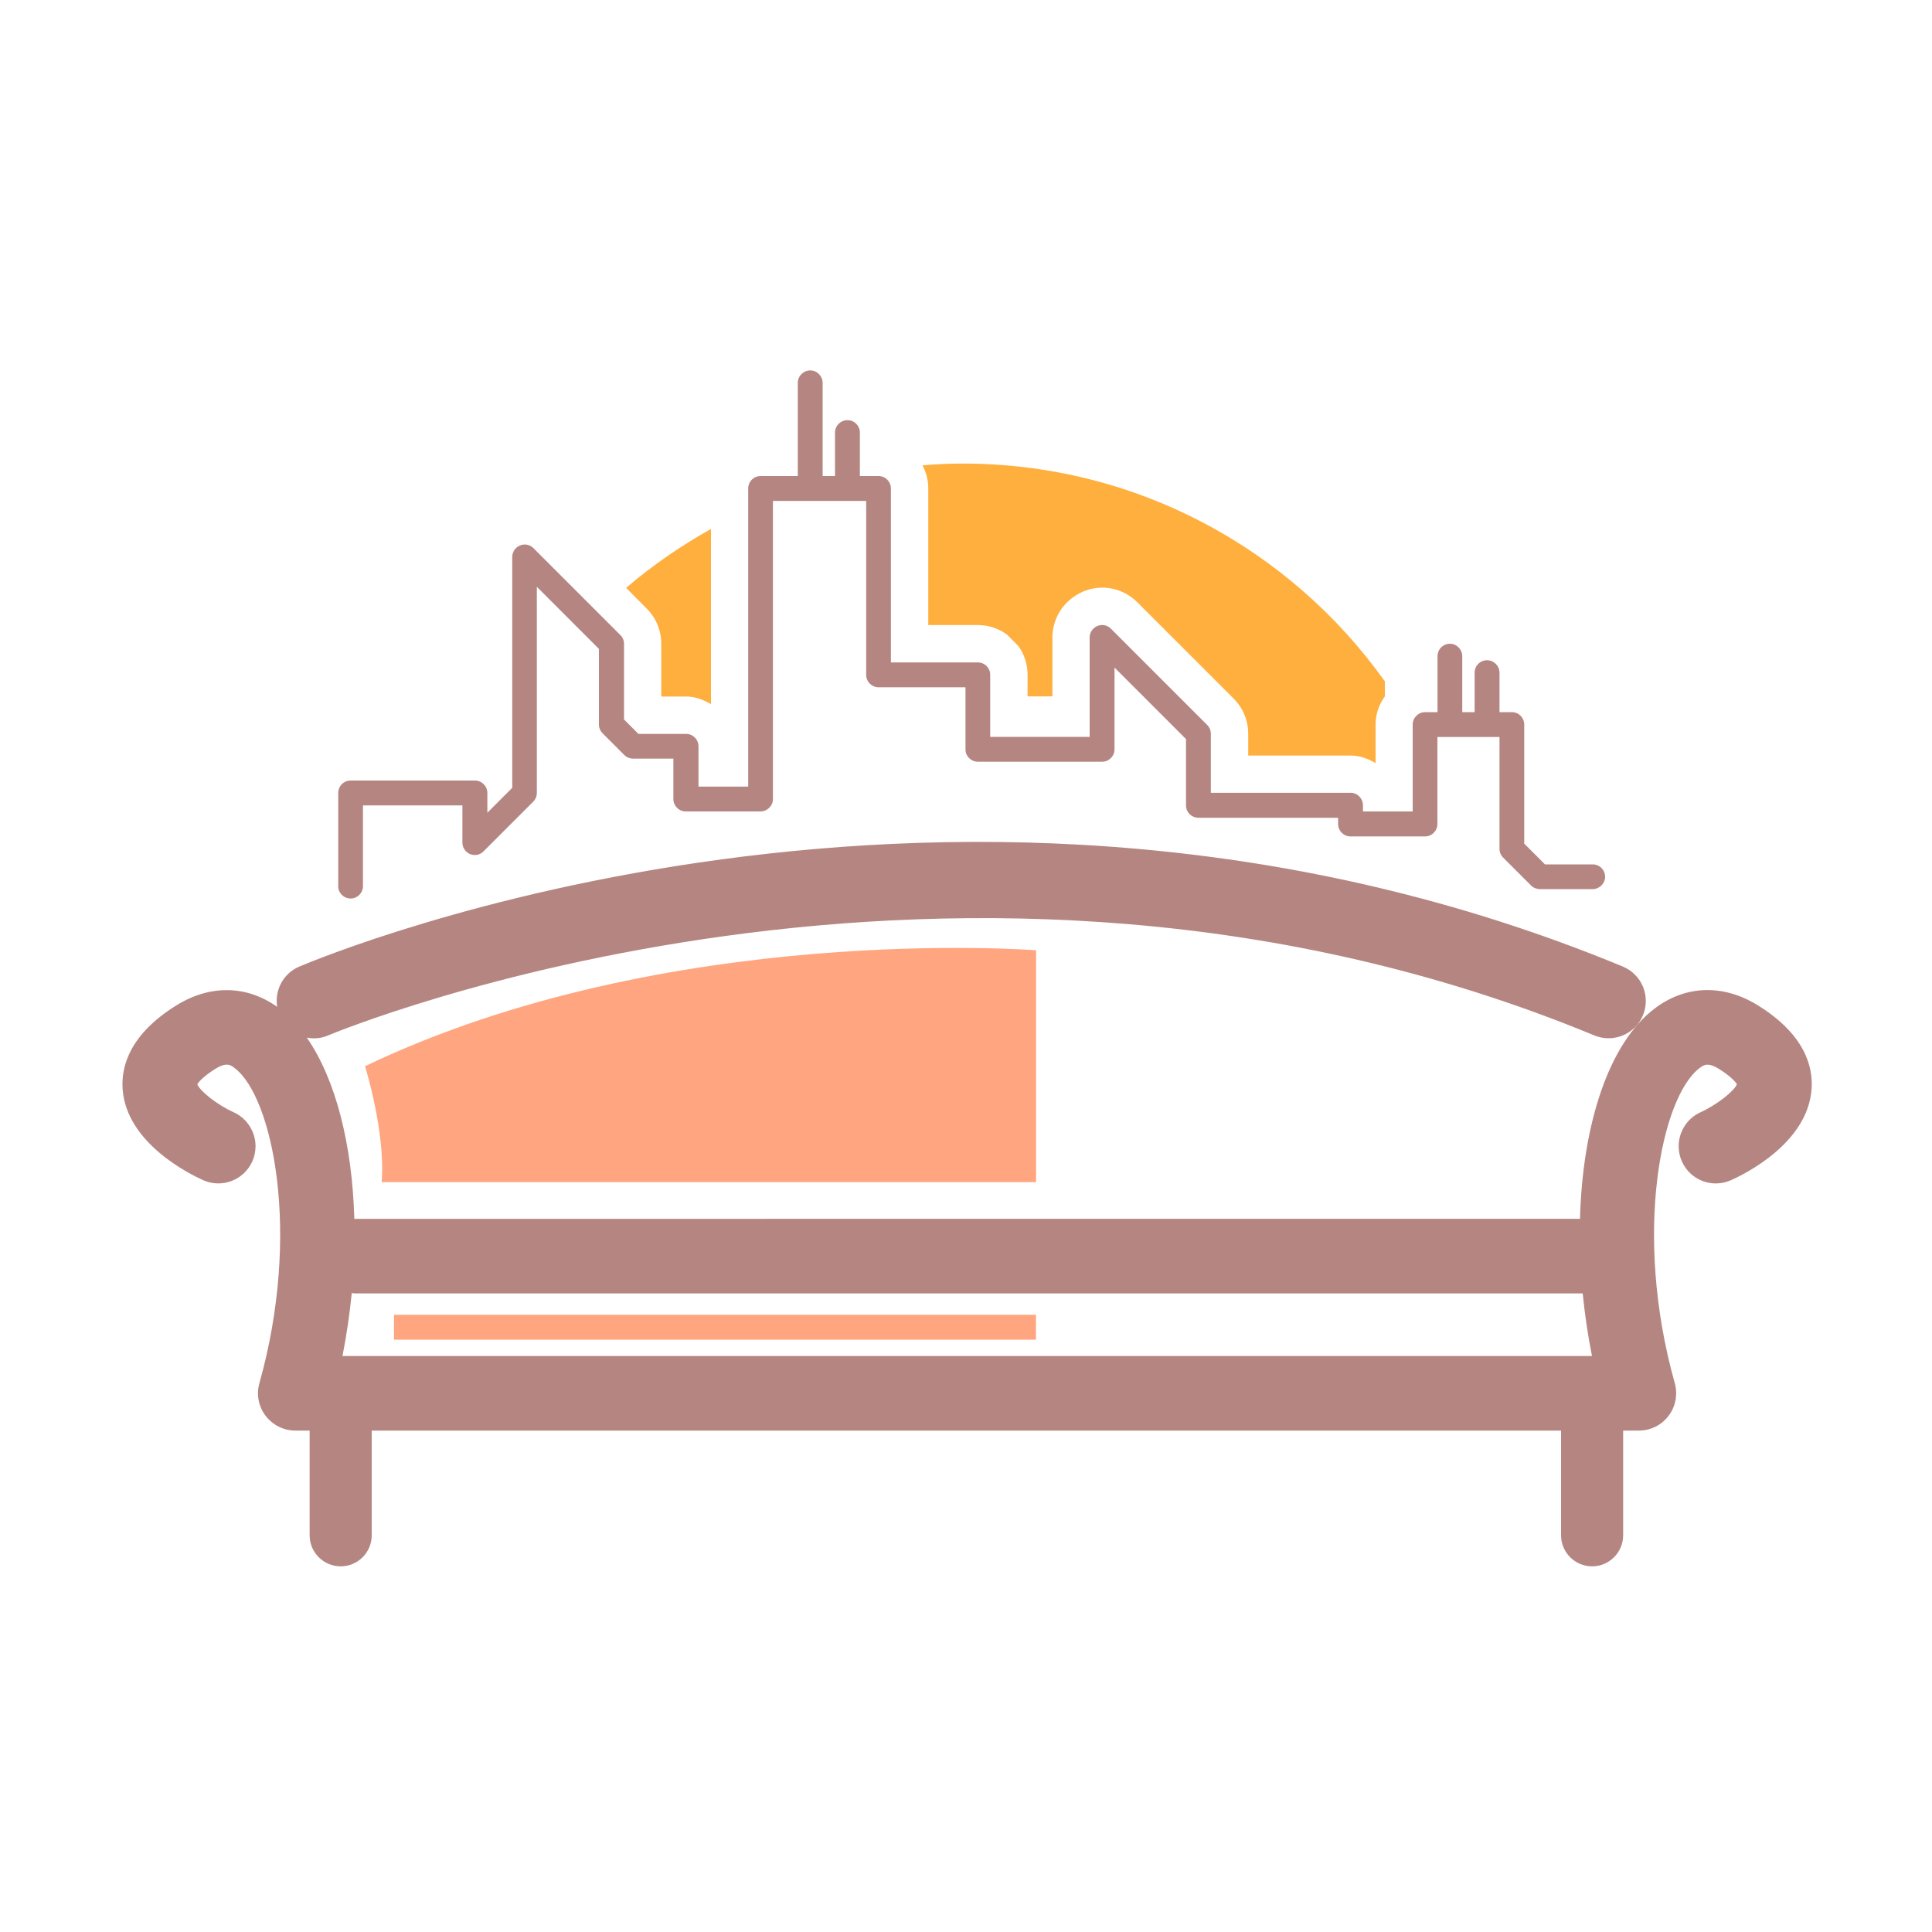 <?xml version="1.0" encoding="utf-8"?>
<!-- Generator: Adobe Illustrator 18.1.0, SVG Export Plug-In . SVG Version: 6.00 Build 0)  -->
<svg version="1.1" id="Layer_1" xmlns="http://www.w3.org/2000/svg" xmlns:xlink="http://www.w3.org/1999/xlink" x="0px" y="0px"
	 viewBox="0 0 1500 1500" enable-background="new 0 0 1500 1500" xml:space="preserve">
<g>
	<path fill="#FFA57F" d="M283.4,827.8c0,0,16.1,51.4,12.9,90h508.1V737.8C804.4,737.8,518.2,715.3,283.4,827.8z M305.9,1040.1h498.4
		v-19.3H305.9V1040.1z"/>
	<path fill="#FFAF3E" d="M502.1,472.5c7.3,7.3,11.3,17,11.3,27.3c0,0,0,23.7,0,41c9.6,0,19.3,0,19.3,0c7.2,0,13.5,2.5,19.3,5.9
		c0-43.5,0-100.9,0-136c-23.5,13.1-45.6,28.4-65.9,45.7L502.1,472.5z M747.3,359.9c-10.5,0-20.8,0.5-31.1,1.4
		c2.9,5.4,4.5,11.4,4.5,17.9c0,0,0,70.4,0,106.1c18.9,0,38.6,0,38.6,0c8.3,0,16,2.7,22.3,7.2l9,9c4.5,6.3,7.2,14,7.2,22.3
		c0,0,0,8.4,0,16.9h19.3c0-22,0-45.8,0-45.8c0-13,6.5-24.7,16.9-31.8l2.9-1.8c1.3-0.7,2.6-1.4,4.1-2.1c14.5-6,31-2.7,42,8.4
		l74.8,74.8c7.3,7.3,11.3,17,11.3,27.3c0,0,0,9,0,16.9c31.1,0,79.6,0,79.6,0c7.2,0,13.5,2.5,19.3,5.9c0-14.9,0-30.1,0-30.1
		c0-8.2,2.8-15.6,7.2-21.7v-11.7C1002.3,426.7,882.7,359.9,747.3,359.9z"/>
	<path fill="#B58681" d="M1364.9,780.6c-26.9-16.7-56.1-15.8-80.1,2.3c-35.6,26.8-56.1,89.6-58.1,163.4H275.8
		c-0.2,0-0.5,0.1-0.7,0.1c-1.6-57.6-14.4-108.4-36.9-140.8c5.5,1.1,11.3,0.6,16.8-1.8c4.8-2.1,490.5-203.7,982.8,0.1
		c14.8,6.1,31.7-0.9,37.8-15.7c6.1-14.8-0.9-31.7-15.7-37.8c-515.4-213.3-1007-8.7-1027.6,0.1c-12.5,5.3-19.2,18.4-17.1,31.2
		c-23.7-16.8-52.1-17.4-78.3-1.1c-36.6,22.7-42.9,47.8-41.7,64.9c2.9,42.2,52.7,66.4,62.6,70.8c14.6,6.5,31.6-0.1,38.1-14.6
		c1.7-3.8,2.5-7.8,2.5-11.8c0-11-6.4-21.6-17.1-26.4c-12.4-5.6-26.1-16.3-28.1-21.7c1-1.6,4.2-5.8,14.1-12c8.6-5.3,11.8-3,14.8-0.6
		c29.7,22.3,51.9,128.7,19.3,244.7c-2.5,8.7-0.7,18.1,4.8,25.3c5.5,7.2,14,11.5,23.1,11.5h11.1v81.3c0,13.3,10.8,24.1,24.1,24.1
		c13.3,0,24.1-10.8,24.1-24.1v-81.3h373.4h177.6H1212v81.3c0,13.3,10.8,24.1,24.1,24.1s24.1-10.8,24.1-24.1v-81.3h12.2
		c9.1,0,17.6-4.2,23.1-11.5c5.5-7.2,7.2-16.6,4.8-25.3c-32.6-116-10.4-222.4,19.3-244.7c3.1-2.3,6.2-4.7,14.8,0.6
		c9.9,6.2,13.2,10.4,14.1,12c-2.1,5.4-15.8,16.1-28.1,21.7c-10.7,4.8-17.1,15.4-17.1,26.4c0,3.9,0.8,8,2.5,11.8
		c6.5,14.6,23.5,21.1,38.1,14.6c10-4.4,59.7-28.6,62.6-70.8C1407.8,828.5,1401.5,803.3,1364.9,780.6z M839.7,1052.8
		c-99.2,0-177.6,0-177.6,0c-153.6,0-357,0-396.2,0c3.2-16.3,5.6-32.7,7.2-48.9c0.9,0.1,1.8,0.3,2.8,0.3h952.9
		c1.6,16.1,4,32.4,7.2,48.6C1196.6,1052.8,993.3,1052.8,839.7,1052.8z M272.2,697.6c5.3,0,9.6-4.3,9.6-9.6c0,0,0-48.2,0-62.7
		c13.9,0,63.3,0,77.2,0c0,10.8,0,28.9,0,28.9c0,3.9,2.4,7.4,5.9,8.9c3.6,1.5,7.8,0.7,10.5-2.1l38.6-38.6c1.8-1.8,2.8-4.3,2.8-6.8
		c0,0,0-124.5,0-160c17.8,17.8,44.4,44.4,48.2,48.2c0,7,0,58.7,0,58.7c0,2.5,1,5,2.8,6.8l16.9,16.9c1.8,1.8,4.3,2.8,6.8,2.8
		c0,0,20.1,0,31.3,0c0,11.3,0,31.4,0,31.4c0,5.3,4.3,9.6,9.7,9.6h57.9c5.3,0,9.7-4.3,9.7-9.6c0,0,0-213.8,0-231.5
		c13.6,0,58.7,0,72.4,0c0,16.8,0,135.1,0,135.1c0,5.3,4.3,9.6,9.6,9.6c0,0,59,0,67.5,0c0,13.4,0,48.2,0,48.2c0,5.3,4.3,9.6,9.6,9.6
		h96.5c5.3,0,9.6-4.3,9.6-9.6c0,0,0-38.6,0-63.5c19.1,19.1,51.4,51.4,55.5,55.5c0,6.9,0,51.5,0,51.5c0,5.3,4.3,9.6,9.6,9.6
		c0,0,101.6,0,108.5,0c0,2.2,0,4.8,0,4.8c0,5.3,4.3,9.7,9.6,9.7h57.9c5.3,0,9.6-4.3,9.6-9.7c0,0,0-52.8,0-67.5c11.8,0,36.4,0,48.2,0
		c0,15.6,0,86.8,0,86.8c0,2.6,1,5,2.8,6.8l21.7,21.7c1.8,1.8,4.3,2.8,6.8,2.8h41c5.3,0,9.7-4.3,9.7-9.6c0-5.3-4.3-9.6-9.7-9.6
		c0,0-30.5,0-37,0c-3.6-3.7-12.4-12.4-16.1-16.1c0-7.4,0-92.5,0-92.5c0-5.3-4.3-9.6-9.6-9.6h-9.6v-30.6c0-5.3-4.3-9.7-9.7-9.7
		c-5.3,0-9.6,4.3-9.6,9.7v30.6h-9.6v-43.4c0-5.3-4.3-9.7-9.6-9.7c-5.3,0-9.6,4.3-9.6,9.7v43.4h-9.6c-5.3,0-9.7,4.3-9.7,9.6
		c0,0,0,52.8,0,67.5c-10.7,0-27.9,0-38.6,0c0-2.2,0-4.8,0-4.8c0-5.3-4.3-9.7-9.6-9.7c0,0-93,0-108.5,0c0-13.2,0-45.8,0-45.8
		c0-2.6-1-5-2.8-6.8l-74.8-74.8c-2.8-2.8-6.9-3.6-10.5-2.1c-3.6,1.5-6,5-6,8.9c0,0,0,61.9,0,77.2c-8.6,0-70.2,0-77.2,0
		c0-13.4,0-48.2,0-48.2c0-5.3-4.3-9.6-9.6-9.6c0,0-55.2,0-67.5,0c0-16.8,0-135.1,0-135.1c0-5.3-4.3-9.6-9.6-9.6h-14.5v-33.8
		c0-5.3-4.3-9.6-9.6-9.6c-5.3,0-9.7,4.3-9.7,9.6v33.8h-9.6v-72.3c0-5.3-4.3-9.7-9.6-9.7c-5.3,0-9.7,4.3-9.7,9.7v72.3h-28.9
		c-5.3,0-9.6,4.3-9.6,9.6c0,0,0,213.8,0,231.5c-10.7,0-27.9,0-38.6,0c0-11.3,0-31.3,0-31.3c0-5.3-4.3-9.6-9.6-9.6c0,0-30.5,0-37,0
		c-3.1-3.1-8.1-8.1-11.2-11.2c0-7,0-58.7,0-58.7c0-2.6-1-5-2.8-6.8l-67.5-67.5c-2.8-2.8-6.9-3.6-10.5-2.1c-3.6,1.5-6,5-6,8.9
		c0,0,0,171.6,0,179.3c-2.6,2.6-9.9,9.8-19.3,19.3c0-7.3,0-15.3,0-15.3c0-5.3-4.3-9.7-9.7-9.7h-96.5c-5.3,0-9.6,4.3-9.6,9.7v72.4
		C262.5,693.2,266.9,697.6,272.2,697.6z"/>
</g>
</svg>

